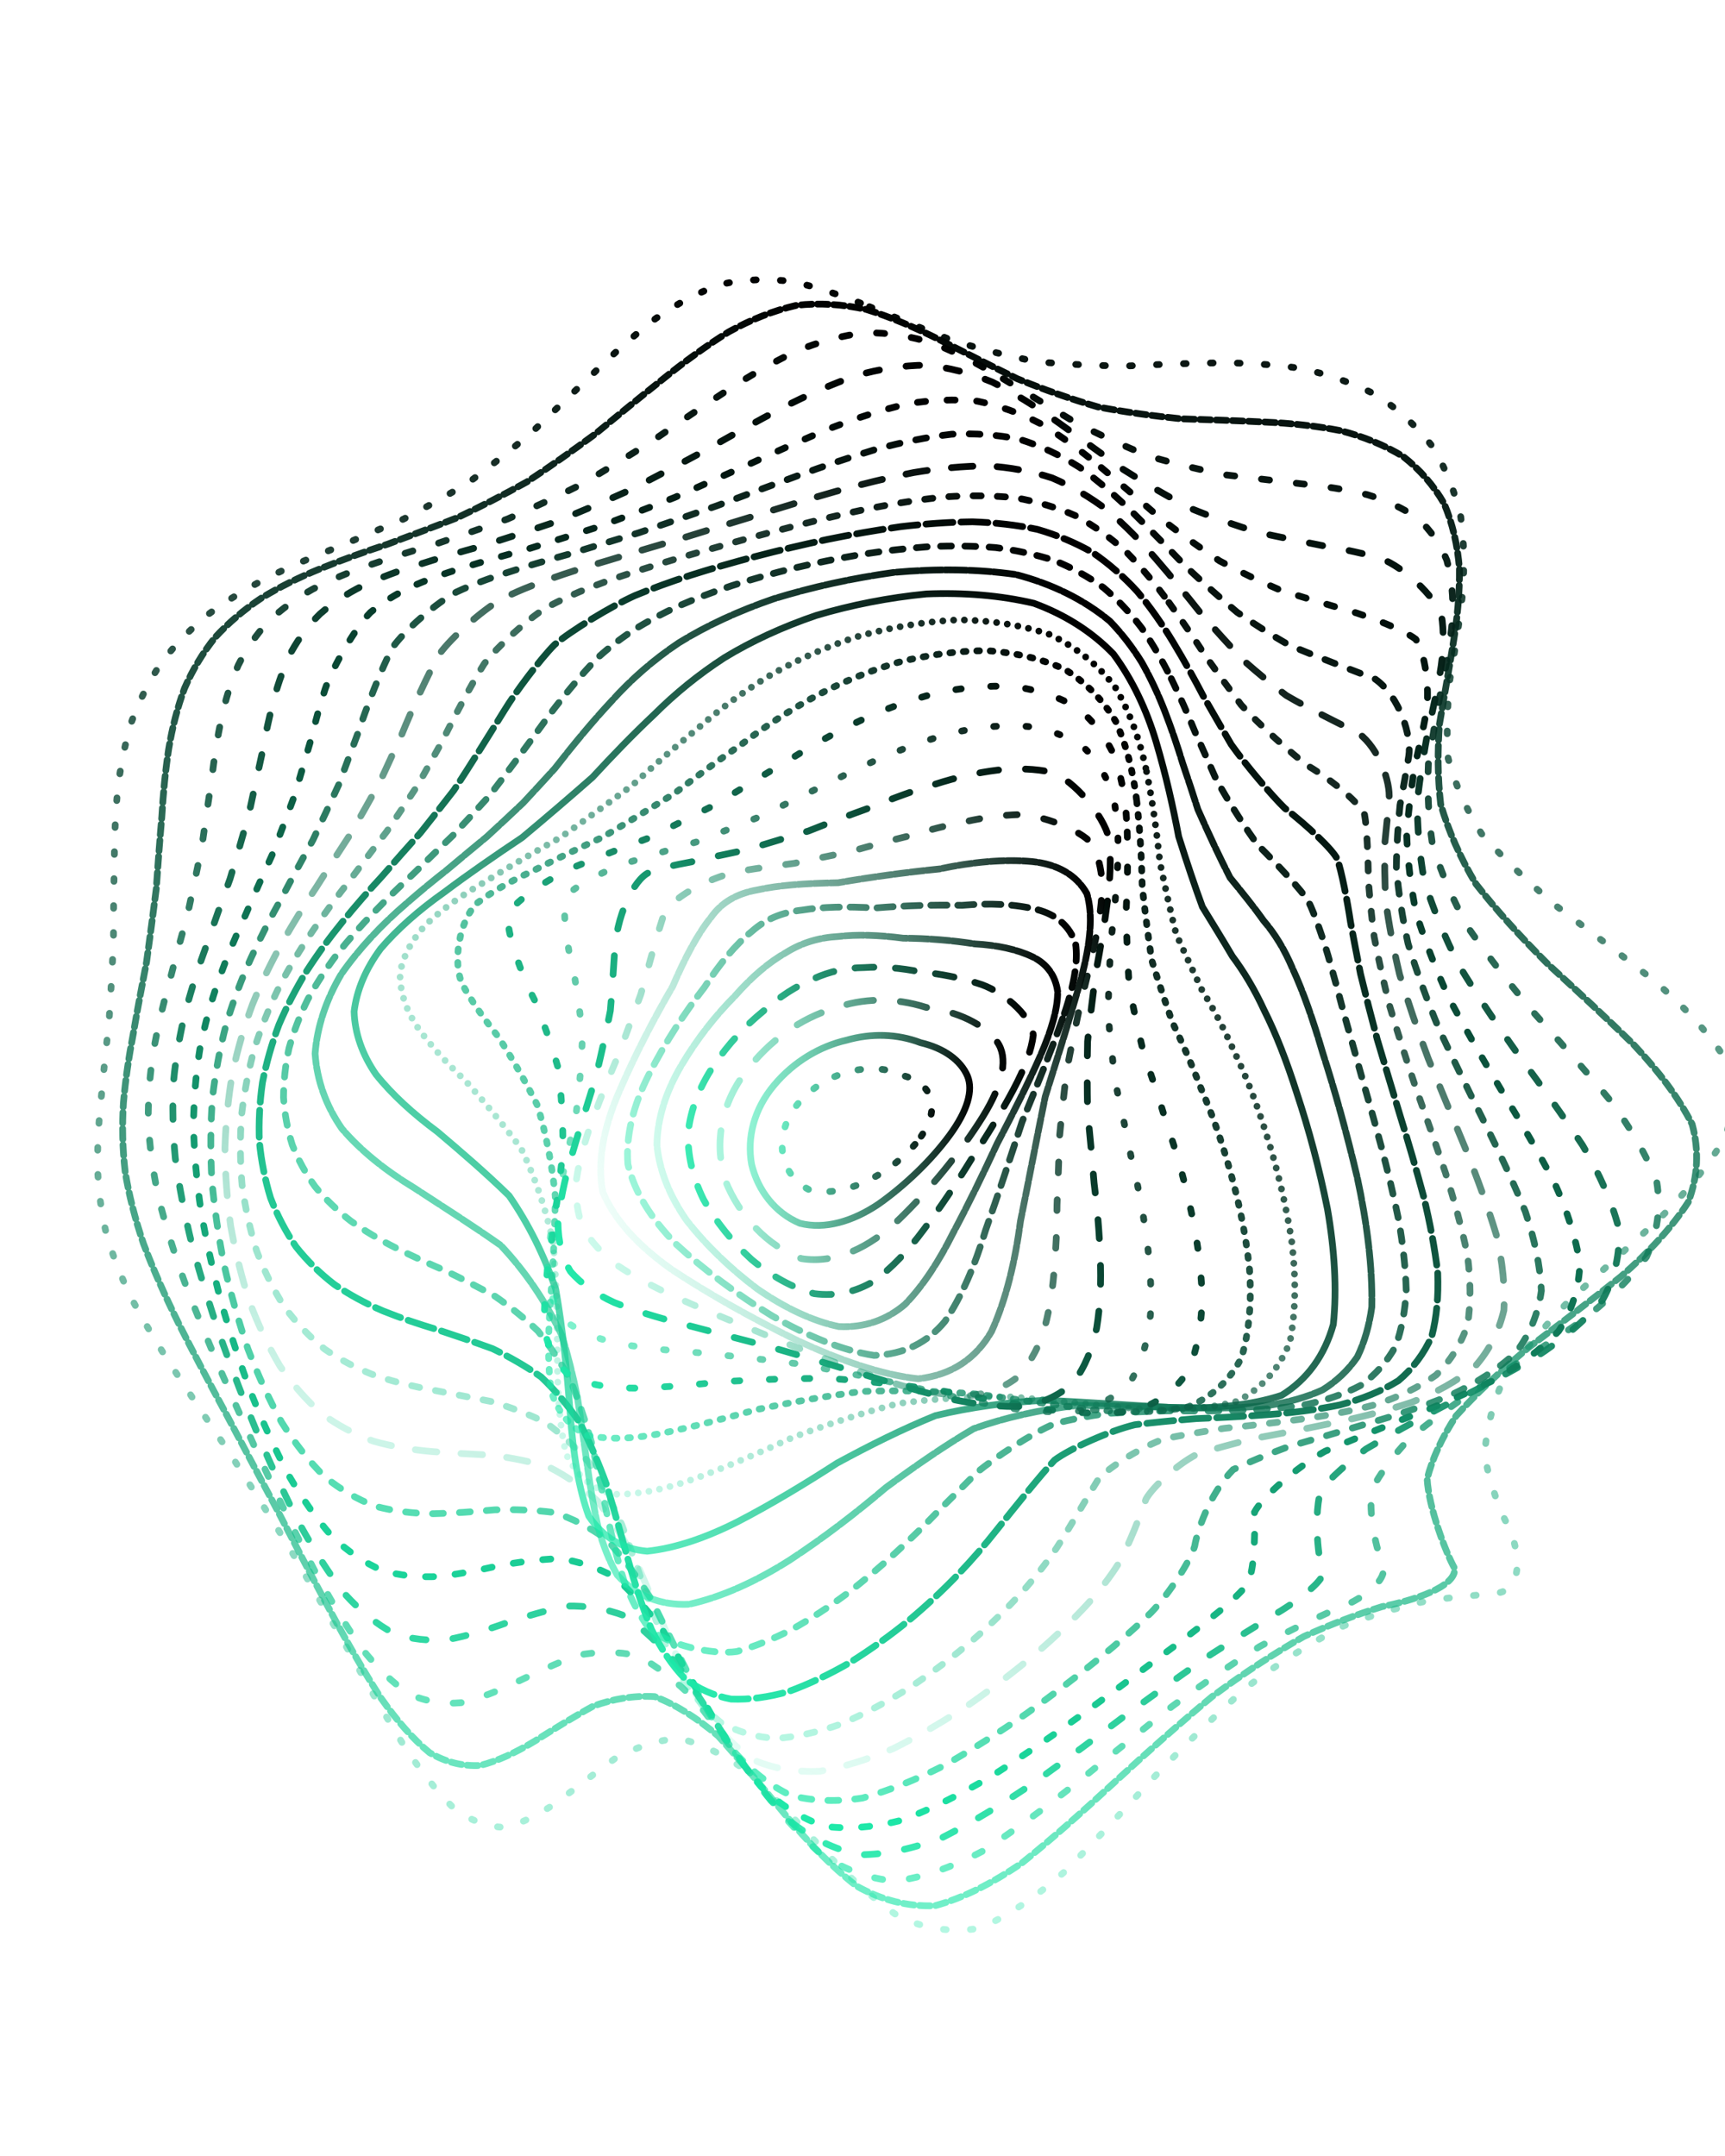 <svg xmlns="http://www.w3.org/2000/svg" version="1.1" xmlns:xlink="http://www.w3.org/1999/xlink" xmlns:svgjs="http://svgjs.dev/svgjs" viewBox="0 0 640 800" opacity="1"><defs><linearGradient x1="50%" y1="0%" x2="50%" y2="100%" id="ccchaos-grad"><stop stop-color="hsl(206, 75%, 49%)" stop-opacity="1" offset="0%"></stop><stop stop-color="#1ce8a8" stop-opacity="1" offset="100%"></stop></linearGradient></defs><g stroke-width="2.5" stroke="url(#ccchaos-grad)" fill="none" stroke-linecap="round"><path d="M322.59 113.81C332.52 117.9 342.67 122.14 353.02 126.21 363.39 129.44 373.97 132.13 384.74 134.21 395.54 135.2 406.52 135.69 417.61 135.82 428.69 135.28 439.82 134.82 450.89 134.66 461.82 134.55 472.55 135.2 482.92 136.76 492.92 138.94 502.32 142.26 510.94 146.73 518.89 152 525.81 158.38 531.51 165.74 536.35 173.73 539.85 182.48 541.96 191.81 543.3 201.45 543.43 211.42 542.49 221.58 541.36 231.73 539.72 241.9 537.94 252.02 536.96 261.92 536.61 271.72 537.29 281.39 539.77 290.8 543.84 300.11 549.66 309.35 557.53 318.36 567 327.38 577.76 336.45 589.59 345.36 601.67 354.4 613.3 363.61 624.05 372.73 632.95 382.09 639.29 391.71 643.03 401.29 643.44 411.18 640.38 421.37 634.6 431.55 626.15 441.82 615.78 452.11 604.59 462.4 593.03 472.69 581.89 482.91 572.08 493.07 563.8 503.08 557.39 512.83 553.33 522.41 551.23 531.61 550.86 540.29 552.4 548.63 554.93 556.3 557.96 563.15 566.18 578.47 563.41 590.2 555.51 591.11 548.57 591.86 540.29 592.62 530.91 593.7 520.78 595.9 509.93 598.99 498.6 603.26 486.96 609.23 475.13 616.64 463.29 625.5 451.44 635.88 439.73 647.3 428.24 659.36 416.88 671.75 405.76 683.71 394.92 694.56 384.22 703.97 373.75 711.12 363.51 715.47 353.36 717.2 343.38 715.77 333.58 711.25 323.81 704.59 314.16 695.78 304.65 685.53 295.14 675.32 285.97 665.62 277.14 657.18 268.3 650.93 259.8 646.84 251.65 645.01 243.49 645.8 235.68 648.44 228.24 652.46 220.78 657.85 213.66 663.44 206.88 668.58 200.04 673.35 193.49 676.61 187.21 678.04 180.78 677.91 174.54 675.55 168.45 671.04 162.08 664.84 155.78 656.77 149.5 647.15 142.84 636.45 136.13 624.79 129.36 612.54 122.2 600.01 114.99 587.39 107.75 574.95 100.25 562.79 92.84 551.05 85.62 539.81 78.38 529.09 71.51 518.88 65.14 509.13 59.06 499.87 53.65 490.94 49.05 482.26 44.92 473.91 41.67 465.65 39.34 457.37 37.47 449.28 36.43 441.04 36.18 432.61 36.13 424.25 36.65 415.62 37.62 406.69 38.4 397.76 39.38 388.52 40.46 378.96 41.04 369.4 41.59 359.76 42.1 350.1 42.1 340.46 42.18 330.85 42.4 321.32 42.39 311.87 42.76 302.58 43.62 293.54 44.61 284.65 46.31 276.08 48.77 267.93 51.65 260 55.39 252.57 59.98 245.71 65.06 239.11 70.94 233.12 77.52 227.77 84.45 222.63 91.93 218.08 99.85 214.09 107.88 210.12 116.17 206.55 124.63 203.27 132.96 199.71 141.34 196.19 149.73 192.6 157.84 188.38 165.92 183.86 173.96 178.94 181.7 173.23 189.43 167.07 197.2 160.52 204.69 153.34 212.29 145.99 220.01 138.67 227.55 131.27 235.29 124.35 243.26 118.2 251.12 112.68 259.27 108.36 267.74 105.45 276.14 103.61 284.9 103.3 294.03 104.49 303.13 106.54 312.65 109.73 322.58 113.81" stroke-dasharray="1 9" transform="rotate(0, 320, 400)" opacity="0.33"></path><path d="M329.37 124.8C339.08 128.86 348.96 133.06 358.99 137.13 369.04 140.42 379.25 143.23 389.58 145.46 399.9 146.67 410.32 147.36 420.74 147.68 431.1 147.29 441.39 146.9 451.5 146.7 461.41 146.43 470.98 146.78 480.07 147.91 488.75 149.52 496.75 152.15 503.89 155.85 510.41 160.26 515.91 165.75 520.25 172.22 523.88 179.34 526.33 187.28 527.6 195.87 528.35 204.87 528.16 214.31 527.22 224.05 526.35 233.9 525.26 243.89 524.28 253.91 524.25 263.85 524.99 273.73 526.82 283.53 530.36 293.16 535.38 302.7 541.97 312.16 550.32 321.44 560 330.68 570.67 339.92 582.12 349.03 593.61 358.2 604.49 367.45 614.43 376.63 622.55 385.95 628.25 395.43 631.56 404.89 631.79 414.54 628.84 424.38 623.41 434.22 615.52 444.02 605.8 453.74 595.26 463.44 584.25 473.04 573.47 482.44 563.78 491.77 555.36 500.84 548.52 509.55 543.77 518.07 540.79 526.12 539.45 533.59 540.72 543.98 548.19 560.32 551.96 566.03 553.11 572.86 537.28 579.09 526.1 582.09 517.5 585.43 508.04 589.72 497.96 595.17 487.46 602.14 476.6 610.39 465.55 619.84 454.39 630.49 443.21 641.88 432.13 653.6 421.08 665.37 410.21 676.5 399.54 686.37 388.96 694.77 378.59 700.95 368.46 704.47 358.39 705.59 348.52 703.8 338.86 699.21 329.23 692.72 319.77 684.28 310.49 674.54 301.21 664.82 292.31 655.52 283.79 647.32 275.25 641.06 267.06 636.71 259.24 634.4 251.39 634.5 243.88 636.35 236.72 639.56 229.49 644.21 222.58 649.23 215.97 654.06 209.24 658.8 202.76 662.37 196.49 664.44 190.02 665.27 183.68 664.14 177.44 661.05 170.91 656.43 164.4 649.97 157.87 641.94 150.99 632.75 144.06 622.45 137.07 611.35 129.75 599.76 122.41 587.83 115.09 575.83 107.59 563.88 100.23 552.14 93.12 540.73 86.07 529.67 79.44 519.01 73.35 508.76 67.58 498.9 62.52 489.4 58.26 480.18 54.49 471.27 51.58 462.53 49.55 453.89 47.97 445.43 47.18 436.96 47.13 428.43 47.26 419.97 47.91 411.37 48.97 402.6 49.84 393.85 50.88 384.9 52 375.76 52.61 366.61 53.18 357.49 53.68 348.44 53.67 339.41 53.7 330.48 53.85 321.73 53.74 313.05 53.96 304.59 54.62 296.43 55.37 288.41 56.77 280.75 58.88 273.53 61.37 266.49 64.69 259.94 68.82 253.93 73.43 248.11 78.83 242.83 84.96 238.1 91.46 233.47 98.57 229.32 106.16 225.6 113.92 221.78 122.02 218.21 130.34 214.81 138.63 211.02 147.02 207.18 155.46 203.17 163.71 198.51 171.96 193.52 180.18 188.15 188.15 182.05 196.11 175.56 204.08 168.77 211.8 161.48 219.58 154.13 227.45 146.91 235.13 139.74 242.97 133.13 250.98 127.33 258.88 122.21 267.01 118.28 275.42 115.72 283.75 114.19 292.4 114.1 301.38 115.44 310.33 117.56 319.66 120.76 329.36 124.8" stroke-dasharray="4 2" transform="rotate(4.04, 320, 400)" opacity="0.62"></path><path d="M335.23 135.8C344.68 139.8 354.24 143.96 363.88 148.02 373.53 151.37 383.26 154.27 393.02 156.65 402.76 158.06 412.48 158.98 422.1 159.49 431.63 159.29 440.97 159.01 450.01 158.83 458.83 158.48 467.2 158.61 474.99 159.38 482.39 160.51 489.05 162.53 494.85 165.51 500.1 169.12 504.39 173.74 507.63 179.31 510.32 185.51 512.02 192.56 512.76 200.33 513.23 208.55 513.02 217.3 512.33 226.45 511.93 235.81 511.55 245.41 511.48 255.14 512.45 264.89 514.26 274.67 517.16 284.42 521.65 294.09 527.49 303.69 534.68 313.23 543.37 322.64 553.11 332.01 563.57 341.33 574.58 350.55 585.43 359.78 595.55 369.01 604.7 378.2 612.07 387.44 617.17 396.74 620.07 406.02 620.14 415.4 617.3 424.85 612.22 434.31 604.85 443.61 595.77 452.73 585.86 461.82 575.42 470.7 565.06 479.28 555.55 487.79 547.06 495.93 539.91 503.64 534.58 511.18 530.83 518.19 528.59 524.58 528.38 533.46 533.5 547.16 536.78 551.93 539.2 558.48 528.39 567.19 519.43 571.81 512.34 576.26 504.33 581.65 495.58 588.12 486.36 595.92 476.64 604.79 466.59 614.61 456.33 625.34 445.91 636.52 435.47 647.75 424.98 658.8 414.55 669.03 404.26 677.91 394 685.31 383.9 690.56 373.99 693.32 364.14 693.88 354.47 691.79 345 687.16 335.57 680.86 326.31 672.8 317.26 663.54 308.21 654.32 299.54 645.42 291.26 637.46 282.95 631.22 275 626.67 267.4 623.93 259.76 623.4 252.44 624.51 245.43 626.95 238.33 630.83 231.51 635.22 224.93 639.63 218.22 644.18 211.69 647.89 205.32 650.39 198.73 651.96 192.23 651.86 185.78 650.01 179.04 646.82 172.3 641.89 165.53 635.41 158.45 627.79 151.32 618.95 144.16 609.17 136.73 598.74 129.33 587.78 122 576.53 114.57 565.13 107.34 553.73 100.41 542.48 93.61 531.4 87.28 520.59 81.52 510.11 76.13 499.91 71.44 490.02 67.56 480.44 64.16 471.1 61.59 461.98 59.87 453.05 58.56 444.27 58.01 435.58 58.15 426.94 58.44 418.38 59.21 409.79 60.36 401.15 61.3 392.54 62.39 383.84 63.54 375.07 64.18 366.3 64.76 357.65 65.26 349.18 65.25 340.71 65.26 332.44 65.35 324.41 65.16 316.43 65.26 308.74 65.74 301.4 66.27 294.14 67.39 287.29 69.17 280.87 71.28 274.58 74.17 268.75 77.83 263.42 81.96 258.19 86.86 253.43 92.48 249.12 98.51 244.81 105.16 240.85 112.34 237.2 119.75 233.35 127.55 229.64 135.64 225.97 143.77 221.86 152.08 217.61 160.48 213.14 168.77 208.04 177.09 202.6 185.42 196.81 193.56 190.37 201.7 183.64 209.83 176.69 217.76 169.37 225.72 162.1 233.74 155.06 241.59 148.17 249.54 141.91 257.63 136.5 265.6 131.8 273.76 128.27 282.13 126.06 290.44 124.82 299 124.95 307.84 126.41 316.66 128.6 325.78 131.8 335.22 135.79" stroke-dasharray="3 10" transform="rotate(8.08, 320, 400)" opacity="0.65"></path><path d="M339.61 146.79C348.75 150.74 357.92 154.85 367.11 158.88 376.28 162.27 385.45 165.26 394.55 167.78 403.62 169.39 412.56 170.52 421.3 171.25 429.93 171.27 438.27 171.14 446.22 171.02 453.93 170.66 461.13 170.65 467.71 171.16 476.66 172.64 489.9 180.49 493.98 187.08 496.03 192.37 497.28 198.5 497.8 205.37 498.26 212.71 498.27 220.66 498.05 229.08 498.3 237.78 498.74 246.81 499.63 256.06 501.59 265.42 504.41 274.89 508.29 284.4 513.6 293.9 520.09 303.39 527.74 312.83 536.61 322.22 546.29 331.55 556.46 340.82 566.94 350.04 577.12 359.22 586.48 368.35 594.85 377.45 601.51 386.54 606.04 395.6 608.56 404.66 608.49 413.72 605.77 422.75 601.01 431.78 594.15 440.57 585.69 449.07 576.41 457.56 566.55 465.73 556.63 473.53 547.37 481.26 538.9 488.56 531.54 495.38 525.74 502.06 521.33 508.19 518.27 513.71 517.96 527.36 524.36 541.47 525.55 544.59 525.18 548.03 517.89 556.67 510.92 562.9 505.25 568.36 498.64 574.72 491.24 582.03 483.35 590.45 474.87 599.73 465.94 609.71 456.74 620.31 447.26 631.11 437.63 641.73 427.89 651.97 418.1 661.27 408.36 669.16 398.59 675.6 388.92 679.97 379.38 682.03 369.86 682.08 360.49 679.74 351.3 675.11 342.13 669.01 333.12 661.32 324.3 652.55 315.47 643.8 307.02 635.31 298.93 627.62 290.82 621.44 283.04 616.72 275.58 613.62 268.07 612.52 260.84 612.93 253.89 614.61 246.84 617.72 240.01 621.44 233.38 625.35 226.59 629.59 219.95 633.25 213.41 636 206.66 638.1 199.96 638.8 193.28 637.99 186.34 636.05 179.39 632.53 172.4 627.52 165.16 621.43 157.89 614.09 150.62 605.72 143.17 596.62 135.78 586.83 128.53 576.56 121.25 566 114.23 555.25 107.56 544.47 101.08 533.7 95.1 523.06 89.72 512.63 84.73 502.36 80.45 492.35 76.96 482.6 73.94 473.03 71.72 463.7 70.31 454.58 69.27 445.59 68.94 436.76 69.26 428.05 69.69 419.42 70.56 410.85 71.78 402.35 72.78 393.86 73.9 385.4 75.07 376.97 75.75 368.53 76.34 360.33 76.85 352.37 76.85 344.41 76.85 336.72 76.91 329.33 76.66 321.98 76.66 314.95 76.98 308.3 77.32 301.7 78.19 295.5 79.65 289.72 81.4 284.01 83.87 278.73 87.07 273.88 90.7 269.04 95.08 264.59 100.18 260.5 105.68 256.31 111.82 252.37 118.51 248.62 125.49 244.59 132.9 240.6 140.65 236.57 148.52 232.06 156.61 227.37 164.86 222.44 173.08 216.9 181.38 211.06 189.71 204.91 197.92 198.22 206.15 191.32 214.38 184.3 222.46 177.04 230.56 169.92 238.69 163.14 246.68 156.59 254.74 150.72 262.89 145.73 270.93 141.45 279.12 138.32 287.45 136.46 295.73 135.51 304.21 135.84 312.89 137.42 321.55 139.67 330.45 142.86 339.59 146.79" stroke-dasharray="5 10" transform="rotate(12.12, 320, 400)" opacity="0.89"></path><path d="M342.05 157.79C350.85 161.67 359.59 165.71 368.25 169.71 376.91 173.12 385.45 176.19 393.85 178.84 402.19 180.63 410.31 181.98 418.16 182.94 425.88 183.18 433.23 183.23 440.13 183.24 449.87 182.89 465.86 184.15 471.82 186.48 476.53 190.21 481.98 202.61 483.09 211.16 483.76 217.58 484.22 224.63 484.63 232.21 485.61 240.12 486.93 248.43 488.78 257.03 491.69 265.81 495.44 274.78 500.16 283.86 506.15 293 513.15 302.18 521.08 311.35 530.01 320.52 539.51 329.67 549.28 338.74 559.19 347.8 568.67 356.8 577.27 365.73 584.88 374.64 590.87 383.49 594.86 392.25 597.03 401.02 596.84 409.71 594.23 418.29 589.8 426.87 583.43 435.13 575.56 443.05 566.9 450.94 557.62 458.46 548.17 465.56 539.22 472.6 530.85 479.19 523.37 485.27 514.74 493.97 505.58 508.46 504.53 514.24 507.51 523.68 510.8 536.25 509.26 541.17 507.41 545.3 504.55 549.99 500.71 555.35 496.3 561.7 490.98 568.84 484.87 576.77 478.29 585.61 471.05 595.08 463.29 605.01 455.23 615.31 446.8 625.58 438.1 635.48 429.25 644.86 420.26 653.2 411.19 660.12 402.08 665.62 392.97 669.18 383.91 670.59 374.86 670.21 365.89 667.65 357.04 663.05 348.2 657.16 339.49 649.85 330.91 641.55 322.34 633.28 314.1 625.2 306.18 617.78 298.23 611.68 290.58 606.86 283.21 603.44 275.78 601.83 268.59 601.6 261.62 602.57 254.55 604.93 247.66 607.95 240.92 611.29 234.03 615.11 227.23 618.58 220.51 621.4 213.59 623.81 206.7 625.1 199.81 625.12 192.7 624.23 185.58 621.93 178.44 618.26 171.1 613.62 163.77 607.74 156.49 600.8 149.1 593.11 141.82 584.62 134.73 575.52 127.69 566.02 120.95 556.16 114.62 546.12 108.52 535.96 102.94 525.78 97.99 515.68 93.43 505.64 89.58 495.76 86.5 486.08 83.86 476.52 81.98 467.16 80.87 458.01 80.09 448.97 79.97 440.11 80.44 431.42 81 422.8 81.96 414.3 83.24 405.95 84.28 397.61 85.43 389.37 86.61 381.25 87.31 373.14 87.92 365.31 88.45 357.8 88.47 350.29 88.47 343.1 88.5 336.24 88.22 329.4 88.14 322.91 88.34 316.8 88.84 307.86 92.78 291.91 96.56 284.88 99.7 280.25 103.56 275.92 108.1 271.85 113.04 267.62 118.63 263.53 124.78 259.55 131.24 255.23 138.18 250.88 145.5 246.43 152.99 241.5 160.76 236.37 168.74 230.99 176.76 225.07 184.9 218.89 193.13 212.47 201.3 205.61 209.51 198.64 217.74 191.65 225.87 184.53 234.03 177.65 242.2 171.18 250.26 165.02 258.37 159.58 266.54 155.03 274.62 151.18 282.79 148.45 291.06 146.92 299.28 146.25 307.64 146.78 316.13 148.46 324.61 150.75 333.25 153.92 342.04 157.78" stroke-dasharray="3 8" transform="rotate(16.16, 320, 400)" opacity="0.99"></path><path d="M342.34 168.78C350.74 172.58 359.01 176.56 367.11 180.51 375.2 183.93 383.11 187.06 390.77 189.82 398.38 191.79 405.7 193.35 412.68 194.54 422.75 195.15 440.28 195.21 447.48 195.42 458.14 198.3 467.51 210.63 468.94 217.83 470.03 223.31 471.06 229.44 472.2 236.11 473.99 243.14 476.19 250.61 478.97 258.44 482.73 266.49 487.29 274.8 492.72 283.27 499.23 291.87 506.58 300.56 514.66 309.29 523.5 318.07 532.71 326.85 542.02 335.58 551.31 344.33 560.07 353.02 567.92 361.62 574.8 370.23 580.14 378.74 583.64 387.13 585.48 395.53 585.18 403.81 582.69 411.92 578.57 420.04 572.67 427.79 565.38 435.16 557.33 442.51 548.63 449.45 539.68 455.96 531.08 462.42 522.88 468.43 515.38 473.95 508.99 479.42 503.59 484.4 499.23 488.88 493.93 500.72 494.71 515.62 495.64 520.41 496.07 526.05 492.94 540.11 489.02 549.11 485.66 556.15 481.47 563.87 476.52 572.22 471.14 581.24 465.1 590.69 458.49 600.38 451.58 610.22 444.22 619.85 436.51 628.95 428.64 637.42 420.51 644.8 412.23 650.76 403.88 655.38 395.43 658.19 386.96 659.02 378.47 658.25 369.98 655.53 361.55 650.98 353.12 645.32 344.75 638.39 336.46 630.56 328.17 622.75 320.15 615.07 312.4 607.95 304.62 601.97 297.08 597.07 289.77 593.41 282.4 591.35 275.22 590.54 268.21 590.83 261.11 592.46 254.14 594.77 247.28 597.49 240.28 600.81 233.34 603.97 226.45 606.69 219.39 609.23 212.34 610.89 205.3 611.53 198.09 611.47 190.87 610.19 183.67 607.69 176.33 604.35 169.04 599.84 161.84 594.29 154.6 588.01 147.53 580.87 140.69 573.05 133.97 564.75 127.6 555.98 121.66 546.88 116 537.57 110.88 528.1 106.38 518.6 102.28 509.05 98.87 499.56 96.2 490.19 93.94 480.86 92.4 471.69 91.56 462.71 91.03 453.78 91.1 445.04 91.71 436.48 92.38 427.97 93.41 419.62 94.72 411.46 95.79 403.31 96.96 395.31 98.15 387.49 98.87 379.66 99.5 372.18 100.04 365.05 100.09 357.91 100.1 351.12 100.13 344.68 99.77 335.2 100.08 318.01 101.22 310.29 103.17 302.83 110.66 289.2 116.32 282.82 120.69 278.4 125.69 274.06 131.25 269.74 137.14 265.07 143.53 260.31 150.33 255.42 157.35 250.08 164.69 244.54 172.29 238.77 179.98 232.54 187.85 226.11 195.84 219.51 203.83 212.6 211.91 205.65 220.02 198.78 228.09 191.9 236.19 185.33 244.3 179.23 252.35 173.5 260.42 168.51 268.52 164.41 276.57 161.01 284.67 158.66 292.81 157.47 300.92 157.05 309.11 157.76 317.36 159.53 325.6 161.85 333.93 164.99 342.33 168.78" stroke-dasharray="4 6" transform="rotate(20.2, 320, 400)" opacity="0.71"></path><path d="M340.44 179.78C348.41 183.49 356.17 187.38 363.7 191.27 371.22 194.69 378.48 197.87 385.44 200.72 392.35 202.86 398.92 204.62 405.1 206.02 413.99 207 429.19 207.57 435.34 207.79 444.62 209.87 453.65 219.54 455.66 225.47 457.3 230.05 459.01 235.25 460.93 241 463.52 247.09 466.56 253.67 470.17 260.63 474.69 267.85 479.92 275.37 485.89 283.11 492.77 291.01 500.31 299.07 508.39 307.21 517.02 315.43 525.86 323.7 534.63 331.94 543.27 340.23 551.31 348.48 558.43 356.65 564.61 364.84 569.34 372.93 572.37 380.89 573.91 388.85 573.52 396.68 571.16 404.32 567.33 411.97 561.88 419.23 555.15 426.11 547.7 432.97 539.58 439.43 531.15 445.47 522.93 451.48 514.98 457.07 507.54 462.22 501 467.35 495.28 472.06 490.45 476.37 485.36 482.7 480.54 493.96 480.05 499.25 480.59 504.92 481.29 517.56 480.63 525.07 479.84 530.87 478.36 537.18 476.16 544.04 473.63 551.59 470.36 559.66 466.38 568.2 462.06 577.2 457.09 586.43 451.54 595.71 445.72 604.96 439.4 613.84 432.68 622.07 425.79 629.61 418.58 636.04 411.13 641.1 403.59 644.89 395.87 647.01 388.05 647.32 380.19 646.22 372.26 643.38 364.3 638.92 356.33 633.5 348.36 626.94 340.39 619.56 332.43 612.21 324.66 604.94 317.08 598.12 309.49 592.28 302.08 587.36 294.83 583.5 287.53 581.06 280.37 579.73 273.33 579.41 266.22 580.33 259.18 581.95 252.22 584.03 245.15 586.78 238.12 589.52 231.12 592.02 223.98 594.51 216.86 596.35 209.75 597.39 202.52 597.93 195.31 597.46 188.15 595.93 180.91 593.71 173.76 590.43 166.75 586.15 159.77 581.22 153 575.42 146.52 568.89 140.2 561.87 134.25 554.28 128.77 546.28 123.59 537.99 118.96 529.44 114.94 520.73 111.31 511.9 108.34 503.02 106.07 494.18 104.19 485.32 102.96 476.54 102.4 467.9 102.09 459.27 102.33 450.8 103.06 442.49 103.82 434.22 104.9 426.11 106.23 418.19 107.32 410.29 108.49 402.56 109.68 395.02 110.42 387.48 111.07 380.3 111.63 373.48 111.71 366.65 111.76 360.17 111.8 354.05 111.43 344.99 111.46 328.48 112.3 320.96 113.81 313.59 120.03 299.72 124.89 293.01 128.68 288.33 133.08 283.66 138.03 278.96 143.31 273.91 149.09 268.75 155.31 263.45 161.77 257.74 168.58 251.85 175.69 245.78 182.94 239.35 190.41 232.77 198.04 226.1 205.73 219.23 213.53 212.41 221.4 205.76 229.27 199.19 237.19 192.99 245.13 187.32 253.05 182.06 260.98 177.54 268.92 173.9 276.84 170.93 284.77 168.97 292.71 168.09 300.64 167.92 308.59 168.79 316.54 170.64 324.5 172.98 332.47 176.07 340.43 179.77" stroke-dasharray="8 9" transform="rotate(24.24, 320, 400)" opacity="0.12"></path><path d="M336.54 190.77C344.04 194.39 351.28 198.19 358.25 202 365.2 205.41 371.84 208.61 378.16 211.54 387.37 214.79 403.72 218.74 410.73 219.69 422.25 220.23 434.85 223.1 437.76 225.72 440.71 229.32 446.97 240.02 450.88 247.03 454.22 252.21 458.02 257.86 462.36 263.93 467.5 270.24 473.25 276.9 479.6 283.83 486.68 290.93 494.26 298.23 502.21 305.67 510.54 313.21 518.92 320.83 527.1 328.48 535.07 336.19 542.39 343.89 548.79 351.53 554.3 359.2 558.46 366.79 561.06 374.26 562.33 381.75 561.87 389.1 559.62 396.27 556.08 403.44 551.07 410.26 544.87 416.71 538 423.15 530.46 429.22 522.56 434.91 514.77 440.6 507.11 445.91 499.82 450.86 493.24 455.82 487.31 460.44 482.12 464.76 476.18 471.23 469.19 483.41 467.59 489.47 467.16 496.05 466.76 510.82 466.04 519.4 465.4 525.81 464.24 532.67 462.5 539.98 460.55 547.81 457.97 556.02 454.77 564.53 451.31 573.31 447.24 582.15 442.61 590.87 437.75 599.42 432.4 607.48 426.61 614.81 420.65 621.43 414.33 626.93 407.7 631.12 400.99 634.15 394.03 635.64 386.88 635.5 379.69 634.13 372.36 631.21 364.91 626.85 357.47 621.68 349.93 615.49 342.33 608.57 334.73 601.66 327.25 594.8 319.89 588.29 312.52 582.62 305.26 577.72 298.11 573.72 290.93 570.96 283.82 569.17 276.8 568.29 269.71 568.56 262.67 569.51 255.68 570.94 248.61 573.08 241.56 575.33 234.53 577.48 227.41 579.78 220.31 581.62 213.24 582.86 206.1 583.8 199.01 583.91 192 583.14 184.98 581.83 178.09 579.58 171.38 576.44 164.75 572.72 158.37 568.18 152.32 562.89 146.46 557.14 141.01 550.78 136.03 543.93 131.36 536.77 127.24 529.25 123.72 521.48 120.56 513.55 118.03 505.47 116.16 497.33 114.62 489.12 113.7 480.91 113.38 472.77 113.27 464.62 113.66 456.56 114.49 448.64 115.32 440.72 116.43 432.95 117.77 425.34 118.87 417.75 120.04 410.31 121.22 403.07 121.97 395.82 122.64 388.92 123.22 382.36 123.34 375.78 123.42 369.54 123.49 363.62 123.14 354.84 122.99 338.66 123.59 331.14 124.7 323.68 129.76 309.29 133.86 302.15 137.09 297.15 140.89 292.13 145.23 287.05 149.87 281.65 155.01 276.13 160.6 270.47 166.43 264.48 172.65 258.34 179.18 252.07 185.89 245.53 192.85 238.92 200.01 232.31 207.27 225.58 214.67 219 222.17 212.65 229.71 206.46 237.32 200.69 244.97 195.49 252.62 190.71 260.3 186.69 267.98 183.51 275.65 180.97 283.32 179.38 290.98 178.79 298.63 178.85 306.26 179.86 313.86 181.78 321.46 184.12 329.03 187.16 336.53 190.77" stroke-dasharray="3 6" transform="rotate(28.28, 320, 400)" opacity="0.31"></path><path d="M331.01 201.77C338.03 205.28 344.76 208.97 351.19 212.7 357.6 216.07 363.68 219.29 369.43 222.27 377.8 225.73 392.54 230.33 398.86 231.64 409.48 232.62 421.98 235.08 425.36 237.13 428.99 239.93 437.1 248.52 442.08 254.31 446.09 258.6 450.54 263.37 455.47 268.55 461.07 273.96 467.17 279.73 473.74 285.8 480.88 292.05 488.37 298.53 496.06 305.19 503.99 311.96 511.84 318.86 519.41 325.83 526.69 332.87 533.29 339.94 539 346.99 543.87 354.07 547.5 361.11 549.71 368.06 550.74 375.03 550.21 381.89 548.08 388.6 544.81 395.32 540.22 401.73 534.54 407.82 528.23 413.91 521.26 419.67 513.9 425.13 506.57 430.59 499.26 435.75 492.18 440.63 485.66 445.55 479.63 450.23 474.19 454.7 467.59 461.48 458.68 474.83 456.03 481.7 454.6 489.16 452.76 505.76 451.73 515.16 451.03 522 449.96 529.2 448.45 536.73 446.85 544.62 444.73 552.76 442.08 561.03 439.26 569.41 435.9 577.71 432.03 585.76 427.98 593.52 423.45 600.71 418.47 607.13 413.36 612.83 407.86 617.45 402.01 620.83 396.08 623.17 389.86 624.1 383.38 623.57 376.87 621.97 370.15 619.01 363.25 614.79 356.34 609.87 349.27 604.05 342.08 597.57 334.88 591.11 327.73 584.65 320.63 578.46 313.54 572.99 306.48 568.14 299.49 564.05 292.47 561.04 285.49 558.86 278.55 557.49 271.57 557.16 264.61 557.47 257.67 558.27 250.69 559.78 243.72 561.49 236.77 563.21 229.78 565.19 222.82 566.88 215.91 568.14 208.98 569.27 202.13 569.75 195.4 569.51 188.7 568.9 182.17 567.49 175.86 565.28 169.67 562.61 163.77 559.18 158.21 555.04 152.88 550.48 147.96 545.3 143.52 539.6 139.38 533.59 135.78 527.17 132.75 520.42 130.06 513.47 127.95 506.3 126.45 498.99 125.25 491.57 124.61 484.08 124.51 476.58 124.58 469.04 125.09 461.52 125.99 454.08 126.87 446.64 128.01 439.29 129.34 432.06 130.43 424.84 131.59 417.74 132.76 410.79 133.52 403.85 134.2 397.21 134.8 390.87 135.03 381.49 134.89 364.06 134.79 355.94 134.64 347.93 135.85 332.64 137.49 325.2 139.87 317.56 147.58 301.99 152.92 293.9 156.93 288.2 161.42 282.4 166.34 276.49 171.52 270.32 177.08 264.04 182.98 257.7 189.07 251.18 195.43 244.66 202.02 238.21 208.74 231.74 215.63 225.48 222.64 219.51 229.73 213.76 236.92 208.48 244.15 203.77 251.42 199.51 258.73 195.97 266.03 193.26 273.35 191.13 280.67 189.9 287.95 189.58 295.24 189.85 302.49 190.98 309.68 192.95 316.87 195.28 323.99 198.26 331 201.76" stroke-dasharray="10 3" transform="rotate(32.32, 320, 400)" opacity="0.94"></path><path d="M324.41 212.76C330.93 216.16 337.17 219.74 343.09 223.37 349.01 226.69 354.6 229.89 359.86 232.91 367.54 236.55 381.09 241.75 386.96 243.42 397.21 244.97 410.29 247.43 414.28 249.09 418.67 251.27 428.59 258.12 434.5 262.83 439.07 266.34 444.03 270.29 449.39 274.64 455.29 279.19 461.59 284.1 468.23 289.33 475.28 294.71 482.54 300.36 489.88 306.22 497.33 312.19 504.61 318.33 511.52 324.58 518.11 330.9 524.02 337.29 529.06 343.71 533.34 350.16 536.47 356.62 538.32 363.04 539.13 369.47 538.55 375.84 536.55 382.12 533.54 388.4 529.35 394.44 524.16 400.22 518.4 406.01 511.99 411.55 505.18 416.85 498.32 422.17 491.4 427.28 484.6 432.19 478.22 437.15 472.2 441.97 466.62 446.66 461.72 451.46 457.34 456.22 453.5 460.96 449.03 468.39 442.99 484.21 440.95 492.83 440.02 498.99 439.06 505.43 437.99 512.14 437.08 519.2 435.91 526.51 434.43 534.04 432.96 541.79 431.08 549.65 428.77 557.51 426.38 565.35 423.53 572.98 420.22 580.26 416.79 587.18 412.92 593.49 408.63 599.01 401.84 605.71 386.3 612.16 377.7 611.53 371.83 609.76 365.71 606.8 359.35 602.72 352.99 598.07 346.42 592.63 339.66 586.58 332.9 580.55 326.12 574.49 319.35 568.63 312.57 563.37 305.79 558.62 299.02 554.49 292.24 551.28 285.46 548.78 278.69 546.99 271.91 546.12 265.13 545.84 258.36 546.04 251.57 546.93 244.8 548.06 238.06 549.29 231.31 550.86 224.61 552.28 217.98 553.41 211.38 554.54 204.88 555.19 198.53 555.29 192.27 555.14 186.19 554.34 180.37 552.87 174.69 551.05 169.33 548.55 164.32 545.4 159.55 541.9 155.2 537.81 151.31 533.19 147.72 528.28 144.63 522.93 142.08 517.2 139.84 511.28 138.13 505.07 136.99 498.65 136.08 492.11 135.69 485.42 135.78 478.64 136 471.81 136.61 464.94 137.57 458.07 138.48 451.18 139.62 444.33 140.93 437.54 142.01 430.74 143.15 424.02 144.29 417.4 145.06 410.78 145.76 404.4 146.38 398.27 146.69 389.17 146.68 372.01 146.6 363.88 146.42 355.8 147.23 340.09 148.51 332.31 149.6 326.99 151.14 321.66 153.14 316.32 155.34 310.77 158.03 305.17 161.18 299.49 164.57 293.6 168.42 287.63 172.69 281.58 177.19 275.35 182.07 269.07 187.3 262.78 192.71 256.4 198.42 250.08 204.37 243.91 210.46 237.79 216.75 231.93 223.19 226.42 229.73 221.16 236.38 216.4 243.1 212.22 249.88 208.47 256.71 205.42 263.55 203.15 270.42 201.43 277.29 200.52 284.12 200.46 290.97 200.92 297.77 202.16 304.5 204.15 311.23 206.47 317.88 209.37 324.4 212.76" stroke-dasharray="4 5" transform="rotate(36.36, 320, 400)" opacity="0.65"></path><path d="M317.37 223.76C323.41 227.03 329.17 230.48 334.65 234 340.12 237.25 345.29 240.43 350.16 243.46 359.87 248.15 368.36 251.98 375.68 255.01 383.08 256.36 389.56 257.57 395.39 259.07 401.87 260.08 408.35 262.2 415.26 265.69 423.68 269.59 433.21 275.15 444 282.24 456.47 289.94 469.91 299 483.61 309.07 497.31 319.53 509.54 330.7 518.98 342.25 522.69 348.07 525.37 353.94 526.89 359.82 527.51 365.72 526.89 371.62 525.01 377.49 522.26 383.36 518.44 389.06 513.73 394.58 508.49 400.11 502.64 405.48 496.37 410.69 483.7 421.18 471.03 431.21 459.35 440.96 449.82 451.17 441.99 461.55 435.75 472.35 431.64 484.11 428.3 496.68 425.12 510.07 422.79 524.37 419.66 539.16 415.36 553.78 410.97 567.94 405.04 580.52 397.58 590.4 389.83 597.64 380.63 600.8 370.18 599.4 364.9 597.51 359.34 594.57 353.52 590.67 347.69 586.29 341.62 581.21 335.32 575.58 329.02 569.97 322.66 564.31 316.25 558.79 309.85 553.77 303.4 549.15 296.94 545.03 284.01 539.19 270.98 535.71 258.01 534.28 245.06 535.45 232.21 537.28 219.71 538.86 207.44 540.85 195.77 541.2 185.07 539.49 175.06 536.84 166.4 531.84 159.47 524.74 153.6 516.68 149.65 506.94 147.75 496 146.66 484.6 147.22 472.46 149.21 459.99 150.14 453.72 151.27 447.42 152.55 441.1 153.6 434.79 154.71 428.48 155.83 422.2 156.6 415.93 157.31 409.82 157.95 403.9 158.22 397.96 158.44 392.19 158.63 386.57 158.14 375.25 157.98 364.38 158.46 353.86 158.75 342.95 160.36 332.09 163.46 321.16 167.18 309.61 172.66 297.81 179.73 285.85 187.62 273.46 196.93 261.19 207.34 249.52 218.31 238.32 230.07 228.54 242.26 220.85 254.73 214.82 267.42 211.58 280.04 211.43 286.39 212.05 292.7 213.38 298.93 215.39 305.17 217.67 311.33 220.48 317.36 223.75" stroke-dasharray="8 1" transform="rotate(40.4, 320, 400)" opacity="0.60"></path><path d="M310.59 234.75C321.73 240.95 331.89 247.54 341.04 253.91 350.16 258.77 358.32 262.92 365.57 266.36 373.01 268.24 379.84 269.89 386.31 271.66 393.47 272.76 400.84 274.69 408.72 277.68 417.92 280.82 428.06 285.37 439.17 291.28 451.51 297.61 464.41 305.23 477.17 313.9 489.66 322.87 500.55 332.66 508.75 342.99 514.46 353.42 516.18 364.22 513.47 375.19 507.77 386.16 498.71 396.77 487.47 407 475.76 417.35 463.75 427.54 452.34 437.68 442.58 448.25 434.14 459.15 427.04 470.5 421.81 482.58 417.39 495.34 413.33 508.63 410.22 522.43 406.67 536.33 402.31 549.68 398.08 562.29 392.63 573.14 385.89 581.31 378.99 587.06 370.77 589.13 361.33 587.18 351.78 582.67 341.12 574.86 329.47 564.59 317.83 554.36 305.81 544.37 293.63 535.66 281.49 529.54 269.21 525.37 256.99 523 244.88 523.02 232.93 523.81 221.39 524.66 210.19 526.21 199.66 526.6 190.16 525.43 181.35 523.72 173.88 520.03 168.07 514.46 163.19 508.14 160.06 500.18 158.76 490.92 158.1 481.24 158.89 470.64 160.93 459.45 162.65 448.17 164.89 436.51 167.37 424.7 168.55 412.89 169.54 401.47 170.35 390.46 170.01 379.35 169.93 368.47 170.37 357.78 170.49 346.77 171.73 335.7 174.22 324.55 177.16 312.97 181.63 301.22 187.56 289.48 194.16 277.55 202.12 265.96 211.17 255.16 220.74 244.99 231.15 236.32 242.08 229.71 253.29 224.66 264.8 222.18 276.32 222.5 287.95 224.36 299.45 228.57 310.58 234.74" stroke-dasharray="6 0" transform="rotate(44.44, 320, 400)" opacity="0.72"></path><path d="M304.73 245.74C314.98 251.67 324.45 258.03 333.12 264.27 341.81 269.23 349.78 273.65 357.12 277.45 364.69 279.84 371.93 281.95 379.04 284.07 386.82 285.42 394.91 287.35 403.52 290.09 413.2 292.76 423.64 296.58 434.75 301.57 446.68 306.8 458.82 313.22 470.53 320.67 481.75 328.33 491.33 336.87 498.37 346.1 503.21 355.39 504.52 365.22 501.94 375.46 496.8 385.71 488.65 395.88 478.48 405.94 467.74 416.1 456.49 426.35 445.52 436.73 435.76 447.46 426.96 458.58 419.23 470.13 413.1 482.17 407.72 494.7 402.8 507.49 398.86 520.44 394.73 533.16 390.1 545.05 385.75 556.02 380.49 565.16 374.19 571.73 367.86 576.13 360.38 577.26 351.79 574.88 343.13 570.4 333.4 563.08 322.7 553.59 312 544.15 300.9 534.78 289.61 526.37 278.37 520.09 267.01 515.39 255.74 512.21 244.63 511.18 233.74 510.95 223.35 510.97 213.33 511.87 204.03 512.03 195.78 511.05 188.19 509.86 181.9 507.07 177.14 502.67 173.17 497.74 170.78 491.27 170.01 483.5 169.7 475.38 170.66 466.23 172.7 456.3 174.38 446.27 176.53 435.66 178.9 424.63 180.1 413.61 181.15 402.7 182.06 391.98 181.88 381.18 181.92 370.43 182.36 359.73 182.41 348.8 183.38 337.77 185.4 326.67 187.68 315.31 191.3 303.9 196.21 292.65 201.63 281.44 208.33 270.73 216.07 260.95 224.26 251.9 233.31 244.37 242.95 238.83 252.84 234.71 263.12 232.93 273.52 233.67 284.01 235.71 294.49 239.84 304.73 245.74" stroke-dasharray="0 4" transform="rotate(48.48, 320, 400)" opacity="0.22"></path><path d="M300.37 256.74C309.78 262.37 318.64 268.46 326.93 274.53 335.27 279.54 343.14 284.15 350.62 288.26 358.35 291.11 365.97 293.7 373.61 296.2 381.84 297.91 390.44 300.01 399.48 302.69 409.35 305.14 419.77 308.51 430.57 312.85 441.87 317.27 453.08 322.75 463.64 329.21 473.58 335.78 481.89 343.25 487.86 351.49 491.89 359.77 492.84 368.73 490.4 378.28 485.79 387.84 478.52 397.55 469.38 407.35 459.64 417.25 449.23 427.4 438.83 437.77 429.28 448.41 420.36 459.44 412.26 470.79 405.44 482.44 399.3 494.36 393.63 506.28 388.87 518.1 384.11 529.45 379.1 539.76 374.45 549.07 369.17 556.57 363.1 561.65 357.09 564.86 350.14 565.2 342.24 562.51 334.31 558.12 325.43 551.31 315.66 542.6 305.89 533.92 295.76 525.2 285.45 517.15 275.22 510.83 264.9 505.74 254.73 501.91 244.74 499.95 235.04 498.76 225.88 497.93 217.1 498.06 209.08 497.76 202.09 496.68 193.1 494.52 182.7 483.23 181.49 474.05 181.47 467.27 182.54 459.4 184.53 450.64 186.15 441.8 188.18 432.21 190.44 422.01 191.64 411.81 192.75 401.51 193.74 391.2 193.74 380.84 193.92 370.39 194.43 359.9 194.48 349.28 195.27 338.53 196.95 327.77 198.72 316.91 201.63 306.11 205.67 295.61 210.07 285.32 215.62 275.65 222.15 267.01 229.05 259.14 236.8 252.75 245.17 248.24 253.77 244.99 262.83 243.84 272.11 244.93 281.48 247.1 290.96 251.13 300.37 256.74" stroke-dasharray="1 4" transform="rotate(52.52, 320, 400)" opacity="0.64"></path><path d="M297.93 267.73C306.56 273.05 314.88 278.84 322.84 284.7 330.86 289.68 338.64 294.4 346.24 298.75 354.07 302.01 361.94 305.03 369.93 307.94 378.41 310.06 387.22 312.43 396.39 315.21 406.14 317.66 416.24 320.81 426.48 324.75 436.93 328.65 447.08 333.45 456.44 339.14 465.11 344.87 472.22 351.48 477.2 358.88 480.52 366.29 481.15 374.47 478.86 383.36 474.76 392.24 468.32 401.44 460.18 410.88 451.43 420.38 441.92 430.22 432.21 440.33 423.06 450.59 414.26 461.19 406.03 472 398.79 482.91 392.09 493.91 385.84 504.68 380.39 515.17 375.04 525 369.62 533.69 364.59 541.39 359.15 547.34 353.18 551.1 347.31 553.28 340.72 552.97 333.39 550.08 326.05 545.85 317.93 539.55 309.05 531.61 300.18 523.69 291.02 515.62 281.76 507.99 272.58 501.75 263.38 496.42 254.39 492.09 245.59 489.35 237.13 487.3 229.26 485.65 218.35 484.52 201.82 480.49 196.82 476.31 193.8 470.84 193.94 453.94 196.41 442.84 197.94 435.06 199.84 426.45 201.98 417.1 203.17 407.76 204.32 398.14 205.4 388.39 205.58 378.62 205.92 368.66 206.51 358.62 206.63 348.54 207.36 338.35 208.8 328.2 210.2 318.1 212.57 308.15 215.89 298.61 219.44 289.4 224.01 280.9 229.48 273.45 235.21 266.76 241.77 261.5 248.97 257.95 256.35 255.5 264.24 254.92 272.47 256.28 280.76 258.54 289.3 262.43 297.93 267.73" stroke-dasharray="2 11" transform="rotate(56.56, 320, 400)" opacity="0.95"></path><path d="M297.65 278.73C305.56 283.71 313.35 289.17 320.99 294.76 328.68 299.66 336.32 304.42 343.93 308.91 351.74 312.5 359.69 315.89 367.79 319.17 376.25 321.73 385 324.43 393.99 327.41 403.34 330.01 412.86 333.14 422.3 336.88 431.76 340.49 440.78 344.86 448.91 350.01 456.35 355.12 462.34 361.05 466.41 367.75 469.08 374.45 469.45 381.92 467.33 390.15 463.7 398.38 458.05 407.01 450.87 415.93 443.1 424.89 434.52 434.21 425.61 443.76 417.02 453.39 408.54 463.27 400.42 473.21 393.03 483.12 386.02 492.94 379.39 502.36 373.43 511.39 367.61 519.66 361.83 526.75 356.44 532.93 350.81 537.49 344.85 540.09 339.03 541.4 332.71 540.58 325.84 537.6 318.99 533.58 311.53 527.81 303.51 520.61 295.48 513.44 287.3 506.04 279.11 498.89 270.98 492.82 262.93 487.4 255.15 482.74 247.54 479.38 240.33 476.6 233.71 474.21 224.61 471.95 211.25 466.8 207.45 462.78 205.24 457.91 205.98 443.22 208.34 433.46 209.75 426.61 211.52 418.91 213.51 410.42 214.69 401.94 215.87 393.1 217.02 384.05 217.38 375 217.88 365.73 218.6 356.38 218.84 347.05 219.56 337.65 220.87 328.37 222.05 319.22 224.02 310.32 226.8 301.91 229.68 293.89 233.44 286.61 238.01 280.37 242.75 274.85 248.26 270.65 254.42 267.99 260.69 266.26 267.53 266.15 274.79 267.74 282.09 270.04 289.74 273.76 297.65 278.73" stroke-dasharray="1 11" transform="rotate(60.6, 320, 400)" opacity="0.56"></path><path d="M299.56 289.72C306.78 294.35 314.05 299.45 321.32 304.73 328.64 309.48 336.04 314.18 343.51 318.73 351.13 322.54 358.93 326.23 366.87 329.81 375.07 332.77 383.47 335.81 391.99 339.04 400.69 341.88 409.41 345.11 417.89 348.8 426.26 352.32 434.09 356.44 441.01 361.21 447.28 365.92 452.23 371.33 455.49 377.46 457.6 383.57 457.75 390.41 455.79 397.98 452.61 405.55 447.7 413.52 441.43 421.78 434.63 430.06 427.01 438.65 418.96 447.41 411.06 456.18 403.1 465.07 395.3 473.91 388.01 482.62 380.95 491.1 374.19 499.06 367.93 506.6 361.83 513.33 355.83 518.91 350.15 523.69 344.38 527.02 338.44 528.65 332.65 529.25 326.54 528.06 320.08 525.08 313.65 521.31 306.81 516.08 299.58 509.62 292.36 503.17 285.11 496.45 277.96 489.84 270.86 484.03 263.93 478.66 257.33 473.82 250.86 470.03 244.83 466.68 239.4 463.68 226.66 457.13 217 445.08 217.18 438.9 217.58 434.5 218.65 429.27 220.3 423.22 221.59 417.15 223.2 410.28 225.05 402.66 226.2 395.03 227.39 387.04 228.6 378.81 229.12 370.61 229.78 362.2 230.63 353.74 231.02 345.33 231.81 336.93 233.07 328.71 234.14 320.66 235.85 312.93 238.24 305.75 240.62 298.96 243.76 292.92 247.61 287.88 253.87 281.85 269.74 277.41 279.08 279.29 285.49 281.59 292.34 285.11 299.56 289.72" stroke-dasharray="7 10" transform="rotate(64.64, 320, 400)" opacity="0.97"></path><path d="M303.47 300.72C310.04 304.97 316.76 309.68 323.58 314.6 330.45 319.13 337.47 323.7 344.6 328.2 351.85 332.13 359.27 336 366.81 339.8 374.49 343.08 382.29 346.42 390.09 349.89 397.95 352.99 405.7 356.37 413.12 360.1 420.33 363.63 426.97 367.64 432.73 372.16 437.9 376.6 441.89 381.62 444.44 387.26 446.06 392.86 446.03 399.11 444.25 406.01 441.5 412.9 437.28 420.14 431.89 427.6 426.01 435.08 419.35 442.77 412.22 450.54 405.11 458.28 397.81 466.03 390.53 473.6 383.57 481.01 376.72 488.07 370.06 494.56 363.76 500.65 357.59 505.92 351.53 510.14 345.74 513.68 339.94 515.96 334.09 516.8 328.36 516.85 322.48 515.43 316.42 512.53 310.39 509.06 304.13 504.36 297.66 498.62 291.19 492.9 284.82 486.86 278.66 480.82 272.52 475.37 266.64 470.16 261.14 465.31 253.25 459.4 240.39 449.92 235.76 445.77 230.61 437.5 230.33 420.71 232.3 412.93 233.45 407.51 234.89 401.4 236.59 394.62 237.69 387.84 238.88 380.73 240.13 373.43 240.79 366.16 241.6 358.74 242.59 351.31 243.15 343.96 244.04 336.67 245.31 329.63 246.37 322.78 247.94 316.29 250.06 310.37 253.46 302.38 263.38 291.46 269.88 289.11 274.43 288.52 279.54 289.12 285.17 290.95 290.79 293.19 296.91 296.47 303.47 300.72" stroke-dasharray="4 10" transform="rotate(68.68, 320, 400)" opacity="0.22"></path><path d="M309 311.71C320.83 319.32 333.59 328.24 346.75 337.32 360.18 344.71 374.22 352.17 388.01 359.75 401.69 366.09 414.26 373.49 424.04 382.24 431.82 390.64 435.12 401.01 432.71 413.41 427.35 425.8 417.56 439.16 405.34 452.54 392.87 465.69 379.65 478.23 366.78 488.73 354.87 497.81 343.15 503.51 331.75 504.59 320.77 503.37 309.43 497.55 297.92 487.63 286.41 477.75 275.78 467.13 266.65 457.18 257.76 449.56 250.79 442.57 246.33 435.89 242.3 430.62 240.77 424.3 241.78 416.45 242.4 408.83 244.63 399.05 248.13 387.13 249.7 375.22 251.82 362.4 254.42 349.68 255.54 337.31 258.01 325.65 262.06 315.94 265.7 307.45 271.5 301.87 279.38 300.19 287.22 300.24 297.17 304.14 309 311.71" stroke-dasharray="5 1" transform="rotate(72.72, 320, 400)" opacity="0.07"></path><path d="M315.61 322.71C326.13 329.52 337.58 337.63 349.4 346.1 361.34 353.37 373.65 360.88 385.46 368.5 396.96 375.16 407.24 382.59 414.93 390.94 421.02 398.98 423.41 408.48 421.18 419.42 416.73 430.36 408.58 441.77 398.25 452.85 387.52 463.68 375.81 473.59 364.12 481.48 352.98 488.23 341.91 492.04 331.24 492.06 320.87 490.48 310.47 485.23 300.34 476.63 290.21 468.07 281.23 458.6 273.8 449.37 266.5 441.76 260.97 434.46 257.6 427.42 254.41 421.52 253.29 414.95 254.24 407.41 254.72 400.13 256.59 391.31 259.66 380.99 261.2 370.66 263.39 359.86 266.08 349.41 267.56 339.27 270.15 330.01 274.03 322.61 277.43 316.18 282.6 312.28 289.53 311.62 296.36 312.19 305.09 315.92 315.61 322.71" stroke-dasharray="6 4" transform="rotate(76.76, 320, 400)" opacity="0.44"></path><path d="M322.65 333.7C331.82 339.68 341.78 346.88 351.97 354.54 362.18 361.43 372.52 368.68 382.2 376.06 391.51 382.75 399.59 390.01 405.42 397.84 410.02 405.42 411.66 413.98 409.64 423.42 406.03 432.85 399.42 442.29 390.93 451.11 382 459.69 372 467.2 361.8 472.82 351.85 477.62 341.84 479.94 332.21 479.25 322.76 477.53 313.47 472.93 304.69 465.64 295.91 458.37 288.4 450.14 282.38 441.84 276.4 434.6 272.02 427.4 269.44 420.37 266.86 414.17 265.96 407.55 266.74 400.41 267.06 393.5 268.57 385.61 271.2 376.81 272.67 368.01 274.84 359.17 277.55 350.9 279.3 342.87 282.01 335.82 285.74 330.47 289.03 325.81 293.73 323.28 299.86 323.39 305.86 324.29 313.47 327.75 322.65 333.7" stroke-dasharray="7 1" transform="rotate(80.8, 320, 400)" opacity="0.21"></path><path d="M329.42 344.7C337.19 349.78 345.5 355.97 353.88 362.67 362.23 368.91 370.49 375.58 378.03 382.4 385.23 388.79 391.3 395.59 395.49 402.68 398.83 409.61 399.86 417.1 398.1 424.98 395.26 432.86 390.08 440.38 383.34 447.09 376.21 453.63 368.04 459.05 359.54 462.82 351.1 466.05 342.49 467.3 334.18 466.23 325.97 464.54 317.96 460.64 310.54 454.64 303.12 448.66 296.92 441.73 292.07 434.55 287.21 428 283.7 421.29 281.65 414.66 279.51 408.57 278.71 402.22 279.25 395.66 279.39 389.27 280.55 382.35 282.74 375.04 284.08 367.73 286.16 360.72 288.78 354.44 292.07 345.76 302.32 335.61 309.85 335.47 315.12 336.55 321.66 339.62 329.42 344.7" stroke-dasharray="7 8" transform="rotate(84.84, 320, 400)" opacity="0.86"></path><path d="M335.28 355.69C347.87 363.88 361.56 375.49 372.81 387.58 383.03 398.73 388.77 411.36 386.57 423.95 381.67 436.54 370.35 446.61 357.06 451.64 343.65 455.46 329.39 452.99 317.32 443.65 305.24 434.35 297.29 422.14 294.01 410.16 290.27 399.4 290.31 387.57 294.27 375.86 296.06 364.14 300.79 354.69 307.58 349.8 313.32 345.86 322.68 347.54 335.28 355.69" stroke-dasharray="10 10" transform="rotate(88.88, 320, 400)" opacity="0.36"></path><path d="M339.63 366.69C349.17 372.99 358.9 382.1 366.44 391.7 373.33 400.91 376.91 411.05 375.03 420.44 371.67 429.83 363.71 436.61 354.11 439.46 344.29 441.76 333.56 439.61 324.35 432.65 315.14 425.72 309.01 416.25 306.3 406.67 303.21 397.67 302.94 388.01 305.81 379.18 307.41 370.35 311.57 363.94 317.33 361.13 322.46 358.73 330.09 360.4 339.63 366.69" stroke-dasharray="6 0" transform="rotate(92.92, 320, 400)" opacity="0.48"></path><path d="M342.07 377.68C354.86 386.16 365.59 402.38 363.49 414.81 358.83 427.23 343.43 430.71 330.96 421.66 318.49 412.64 313.15 396.54 317.35 384.67 319.23 372.79 329.26 369.24 342.07 377.68" stroke-dasharray="1 8" transform="rotate(96.96, 320, 400)" opacity="0.64"></path></g></svg>